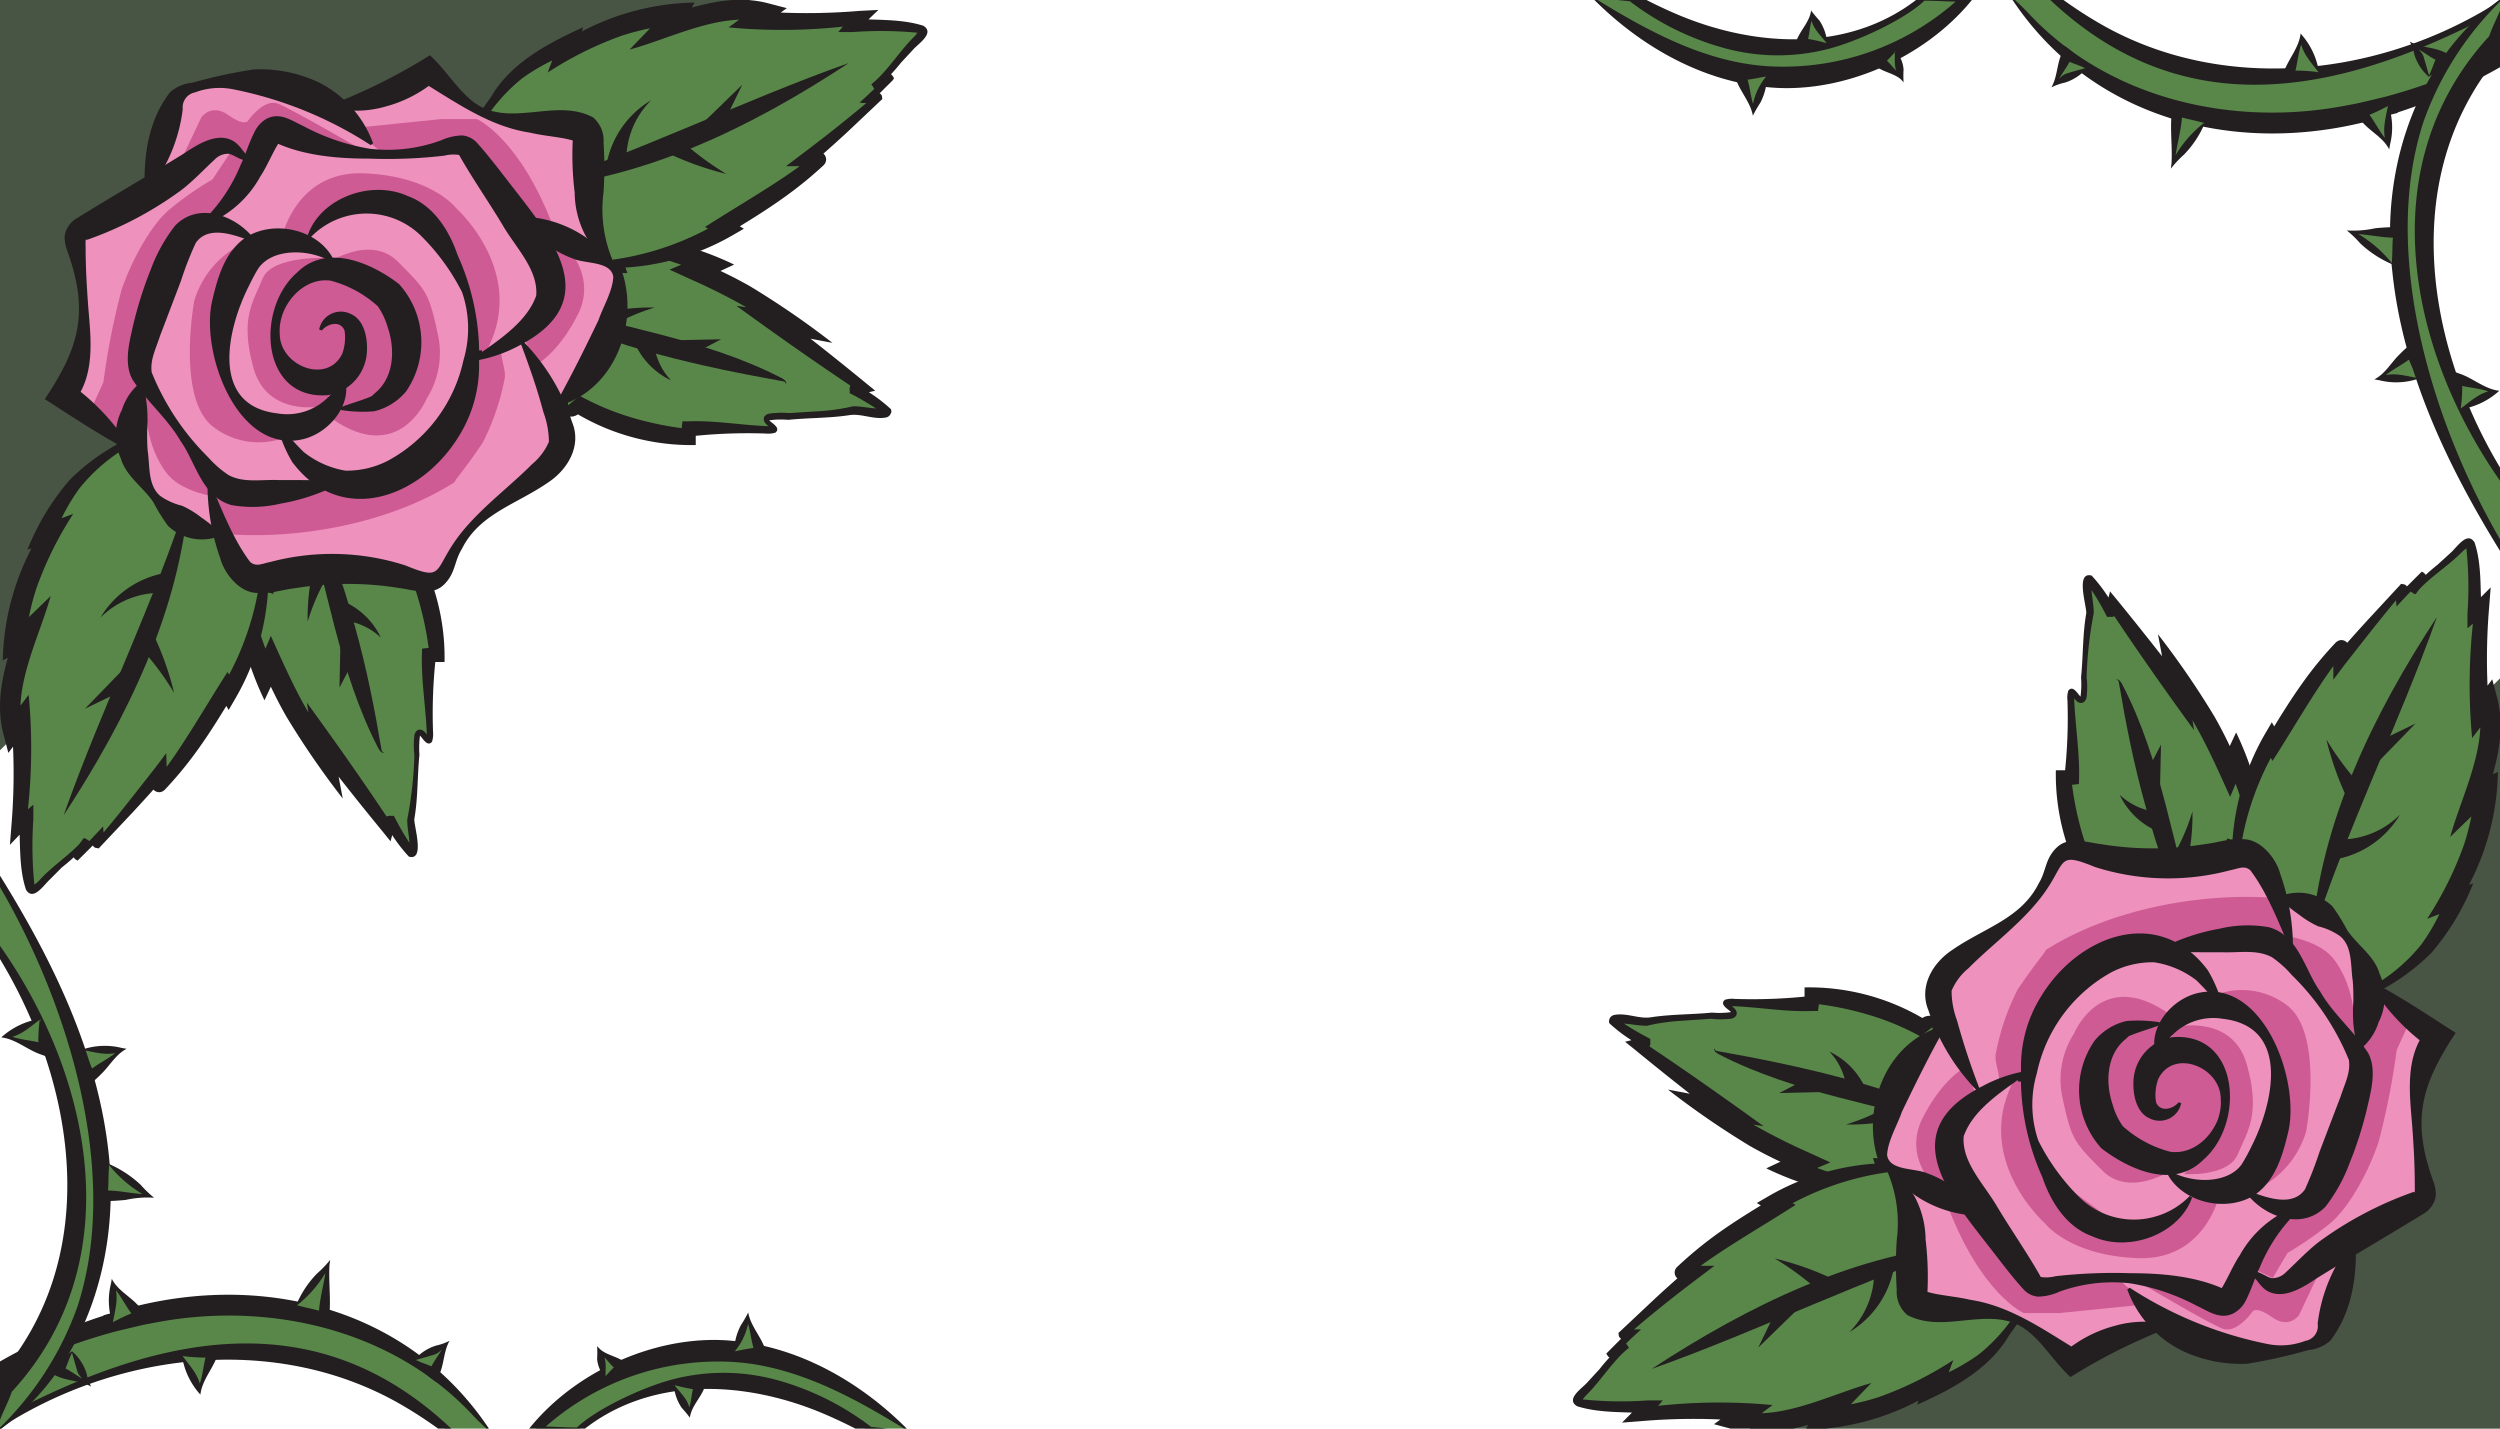 <svg xmlns="http://www.w3.org/2000/svg" viewBox="0 0 252 144"><defs><style>.cls-1{fill:#485444;}.cls-2{fill:#598749;}.cls-3{fill:#231f20;}.cls-4{fill:#ee92bd;}.cls-5{fill:#cf5b95;}</style></defs><g id="Layer_1" data-name="Layer 1"><polygon class="cls-1" points="75.62 0 75.62 0.01 0 75.63 0 0 75.62 0"/><polygon class="cls-1" points="176.38 144.01 176.38 144 252 68.38 252 144.01 176.38 144.01"/><path class="cls-2" d="M49.44,144.32l-4,.19a32,32,0,0,0-24-8.19h0c-1,.08-2,.2-3,.35h-.05a48.72,48.72,0,0,0-9.61,2.56l-.18.07a54.8,54.8,0,0,0-6.47,2.93c-.87.47-1.5.84-1.83,1A9.72,9.72,0,0,0-.5,144l-1.45-4.84s3-1.74,4.75-2.6a52.69,52.69,0,0,1,5.12-2.14c1.07-.39,2.22-.77,3.45-1.11h0c.84-.23,1.72-.46,2.62-.66l.16,0a38.12,38.12,0,0,1,18.49.19,31.39,31.39,0,0,1,9.18,4.27l.08.05,1.62,1.19A39.82,39.82,0,0,1,49.44,144.32Z"/><path class="cls-3" d="M49.53,144.36c-1.24.15-2.71.4-4.18.54a42.8,42.8,0,0,0-5.49-3.64c-11.83-6.51-26.62-5.06-38.09,1.6l-1.08.65a11.66,11.66,0,0,0-1.38,1.27l-.23-.66-1.62-4.78-.16-.45a54.88,54.88,0,0,1,13.82-6.48s-.71.94-.69.89v-.72l.7-.19c14.25-4.53,30-1,38.41,12Zm-.18-.08a25.06,25.06,0,0,1-1.82-1.76c-8.1-8.6-20.64-11.43-32.1-9.16-1.25.21-2.54.57-3.81.85l.69-.91s0,.73,0,.74a55.29,55.29,0,0,0-13.94,5.65l.28-.71,1.27,4.9-.71-.19a8.81,8.81,0,0,1,2.22-1.46c15.14-7.81,30.77-11,44.29,2l-.27-.09c1.21,0,2.47.13,3.91.14Z"/><polygon class="cls-2" points="29.89 131.56 33.05 127.52 32.64 132.79 29.89 131.56"/><path class="cls-3" d="M29.85,131.57a10.08,10.08,0,0,1,2.1-3.19A11.57,11.57,0,0,0,33.28,127l-.07.54c-.11,2,.26,4.05-.16,6a15.56,15.56,0,0,1-3.2-2Zm.09,0c1.22.33,2.11.46,2.91.78l-.72.43c0-1.78.62-3.5.76-5.24l.28.11a11.86,11.86,0,0,1-3.23,3.92Z"/><polygon class="cls-2" points="41.82 137.06 44.97 135.49 43.74 138.47 41.82 137.06"/><path class="cls-3" d="M41.77,137.06a4.8,4.8,0,0,1,2.2-1.43,5.55,5.55,0,0,0,1.35-.48c-.62,1.07-.54,2.41-1.09,3.52l-.27.64a7.93,7.93,0,0,1-2.19-2.25Zm.1,0c.82.42,1.51.52,2.18,1l-.81.23c.35-1,1.17-1.86,1.59-2.83l.21.2c-.48.26-.74.73-1.28.89s-1.08.32-1.89.55Z"/><polygon class="cls-2" points="11.37 133.31 11.37 129.41 14.15 132.61 11.37 133.31"/><path class="cls-3" d="M11.34,133.35a7,7,0,0,1-.16-3.94l.09-.51c.56,1.12,1.72,1.7,2.56,2.59a17.52,17.52,0,0,1,1.29,1.43,11.53,11.53,0,0,1-3.78.43Zm.06-.08A20.15,20.15,0,0,1,14,132.09l-.27.87c-1-1-1.49-2.46-2.52-3.43l.33-.12c.42,1.42.14,2.31-.16,3.86Z"/><polygon class="cls-2" points="18.38 136.69 20.09 140.1 21.46 136.32 18.38 136.69"/><path class="cls-3" d="M18.42,136.71c.91,1.2,1.62,1.93,1.85,3.31l-.36,0c.61-1.2.53-2.65,1.05-3.9l.56.71a17.84,17.84,0,0,1-3.1-.14Zm-.08-.05a11.22,11.22,0,0,1,3.91-.95l-.29.8c-.45,1.42-1.59,2.57-1.76,4.07a7.49,7.49,0,0,1-1.86-3.92Z"/><path class="cls-2" d="M91.48,144.2l-3.83.07c-7.73-5.06-14.55-5.69-19.67-4.65h0a23,23,0,0,0-9.8,4.6l-4.4.05a25.9,25.9,0,0,1,7.29-5.46,24.2,24.2,0,0,1,13-2.57h0C79.17,136.68,85.06,139,91.48,144.2Z"/><path class="cls-3" d="M91.57,144.23c-1.27.12-2.67.39-4,.49a50.38,50.38,0,0,0-4.74-2.3c-8-3.33-17.58-3.72-24.44,2.05l-.09.07h-.13c-1.83,0-3.7.18-5.53.29l.76-.9c4.87-6,13.31-9.56,20.67-8.75,6.75.69,12.86,4.28,17.51,9Zm-.18-.07c-5.32-3.29-11.1-6.45-17.42-6.87a26.28,26.28,0,0,0-19.83,7.31l-.38-.83c1.46,0,2.93.11,4.4.12,1.83-1.77,6.41-4,9.68-4.86a20.32,20.32,0,0,1,10.63.12,27.76,27.76,0,0,1,9.43,4.75l-.26-.08c1.24.09,2.43.3,3.75.34Z"/><polygon class="cls-2" points="61.05 138.82 60.39 136.16 62.74 137.8 61.05 138.82"/><path class="cls-3" d="M61,138.86a3.25,3.25,0,0,1-.81-1.87,11.15,11.15,0,0,0,0-1.3l.31.32c.72.63,1.81.73,2.56,1.36l.69.47a5.85,5.85,0,0,1-2.71,1Zm0-.09a14.52,14.52,0,0,1,1.4-1.42l0,.89c-.84-.48-1.31-1.48-2.14-1.94l.27-.19c.65.87.51,1.47.51,2.66Z"/><polygon class="cls-2" points="74.03 136.24 75.35 132.79 76.67 136.32 74.03 136.24"/><path class="cls-3" d="M74,136.27a5.89,5.89,0,0,1,.67-2.67,13.19,13.19,0,0,0,.75-1.3c.25,1.4,1.35,2.48,1.76,3.84l.29.75a9.65,9.65,0,0,1-3.47-.62Zm.08-.05a20.16,20.16,0,0,1,2.62-.43l-.52.72c-.52-1.16-.47-2.52-1-3.66h.32a6.36,6.36,0,0,1-1.44,3.37Z"/><polygon class="cls-2" points="67.96 139.63 69.45 142.48 70.54 139.63 67.96 139.63"/><path class="cls-3" d="M68,139.65c.85,1.06,1.44,1.52,1.6,2.75l-.32,0c.46-.91.36-2,.76-3l.5.72a14,14,0,0,1-2.54-.51Zm-.08-.05a7.74,7.74,0,0,1,3.44-.48l-.33.7c-.38,1.08-1.34,1.92-1.49,3.08a13,13,0,0,0-.83-1,4.74,4.74,0,0,1-.79-2.26Z"/><polygon class="cls-2" points="7.28 136.27 8.86 139.42 5.88 138.19 7.28 136.27"/><path class="cls-3" d="M7.28,136.22a4.9,4.9,0,0,1,1.44,2.2,5.53,5.53,0,0,0,.47,1.35c-1.06-.62-2.4-.54-3.52-1.09L5,138.41a8.2,8.2,0,0,1,2.25-2.19Zm0,.1c-.43.82-.53,1.51-1,2.18l-.23-.81c1,.36,1.86,1.17,2.84,1.59l-.2.21c-.27-.48-.74-.74-.9-1.28s-.31-1.08-.54-1.89Z"/><polygon class="cls-2" points="8.36 105.82 12.26 105.82 9.06 108.6 8.36 105.82"/><path class="cls-3" d="M8.32,105.79a7,7,0,0,1,3.94-.16l.51.09c-1.12.56-1.7,1.72-2.59,2.56-.4.43-1,.91-1.43,1.3a11.61,11.61,0,0,1-.43-3.79Zm.08.06a21.62,21.62,0,0,1,1.18,2.62l-.87-.27c1-1,2.46-1.49,3.43-2.52l.12.33c-1.42.42-2.32.14-3.86-.16Z"/><path class="cls-2" d="M-.38,144.3c24-20,0-56.08,0-56.08l-.13,7s18.1,25,.79,44.58Z"/><path class="cls-3" d="M-.33,144.21A32,32,0,0,0,7.8,131.72C12.3,118,6.63,100.32-.62,88.38l.56-.16-.11,7L-.24,95c9.57,13.37,13.5,32.36,1.29,45.44l.25-.53c-.37,1.41-1.3,2.79-1.63,4.3Zm-.1.18a19.71,19.71,0,0,1-.26-5l.22-.26c11.21-12.46,8.11-30.71-.37-43.8v-.1l.17-7,0-1,.54.83C5.32,96.8,10,106.34,11,116.73S8.43,138.39-.43,144.39Z"/><polygon class="cls-2" points="4.07 102.74 0.65 104.46 4.43 105.82 4.07 102.74"/><path class="cls-3" d="M4,102.79c-1.2.9-1.92,1.62-3.31,1.84l0-.36c1.2.62,2.65.54,3.9,1l-.71.56A17.73,17.73,0,0,1,4,102.79Zm0-.09a11.28,11.28,0,0,1,1,3.91l-.79-.29c-1.42-.45-2.58-1.58-4.08-1.75a7.47,7.47,0,0,1,3.92-1.87Z"/><polygon class="cls-2" points="11.03 117.39 15.07 120.54 10.31 120.54 11.03 117.39"/><path class="cls-3" d="M11,117.34a11,11,0,0,1,3.19,2.1,10.82,10.82,0,0,0,1.34,1.29,10.17,10.17,0,0,0-2.85.22,22.36,22.36,0,0,1-3.06.11A15.84,15.84,0,0,1,11,117.34Zm0,.1c-.12,1.37,0,2.32-.22,3.22l-.52-.65c1.6-.09,3.18.38,4.76.37l-.1.29a12.32,12.32,0,0,1-3.92-3.23Z"/><path class="cls-2" d="M199.63,111.77a.21.21,0,0,0-.27.27.22.22,0,0,0,.38-.07,12.3,12.3,0,0,0-4.35-8.4,1.36,1.36,0,0,0-.82-.4c-.31,0-.63.29-.54.59a25.14,25.14,0,0,0-11.35-3.41l-.05.82a73.29,73.29,0,0,1-8.25-.11c-1.8,0,3.11,1.62-1.84,1.35a53.14,53.14,0,0,0-6.45.62c-.41.09-3.35-.6-3.44-.11-.05.27,3.11,2.08,3.23,2.14,0,.59-.5.17-.75.25l9,6.62-1.85-.31a51.58,51.58,0,0,0,9.73,5.45l-1.36.6a30.18,30.18,0,0,0,9.19,2.38,1.91,1.91,0,0,1-.16.88,14.82,14.82,0,0,0,7.81-2.86l-.41-.38"/><path class="cls-3" d="M199.59,111.86c-.06,0-.14.13-.1.11h0s0,0,0,0a12.56,12.56,0,0,0-4.87-8c-.11-.07-.18,0,0,0s.21-.21.16-.43l-1.18.94a26.32,26.32,0,0,0-5.32-2.21,31.87,31.87,0,0,0-5.66-1.13l.8-.71c0,.37-.12,1.11-.17,1.48h-.59c-2.85.11-5.71-.46-8.53-.5h0c.05,0,.15-.21.1-.27s0,0,0,0c.32.33,1,.6.79,1.21a.77.77,0,0,1-.55.34,8.9,8.9,0,0,1-2,0l-3.48.24a20.42,20.42,0,0,0-3,.47c-1.08,0-2.11-.33-3.15-.2,0,0,.07,0,.16-.2,0,0,0-.32,0-.28s0,0,0,0a30.54,30.54,0,0,0,3.35,2V105a.83.83,0,0,1-.54.9,1.32,1.32,0,0,1-.64,0c-.05,0-.1,0,.07,0l.16-1c4.12,2.73,8.36,5.72,12.37,8.62l-3.91-.59-1.86-.28.74-1.77a61.55,61.55,0,0,0,9.57,5.29l2.19,1-2.18.92-1.38.58v-1.86a32.55,32.55,0,0,0,9.52,2.69v.6a2.73,2.73,0,0,1-.26,1.16l-.66-.94a15.2,15.2,0,0,0,7.76-2.3v.23l-.37-.42.13-.14.44.35.13.1a14.91,14.91,0,0,1-9,3.65,5,5,0,0,0,.42-1.65l.66.7a31.38,31.38,0,0,1-11.67-3.07l2.13-1,1.36-.62V118a43.29,43.29,0,0,1-5.13-2.48,85.44,85.44,0,0,1-8.27-5.69l6.07,1.15-.72,1.7q-4.44-3.39-8.74-6.92l-.93-.75,1.09-.27a1.13,1.13,0,0,1,.74.06s0,0-.08,0a.51.51,0,0,0-.24.18c-.07.15,0,.11,0,.09l.3.45a15.27,15.27,0,0,1-3.4-2.38.63.63,0,0,1,0-.38.64.64,0,0,1,.49-.45c1.26-.25,2.5.43,3.72.23,2-.31,4.12-.27,6.14-.47a8.43,8.43,0,0,0,2-.06c0,.2,0,.09-.09,0-.28-.3-1.19-.75-.61-1.23a2.42,2.42,0,0,1,1-.09,53.27,53.27,0,0,0,7.7-.3l-.67.67c0-.37,0-1.16,0-1.53a22.68,22.68,0,0,1,12.51,3.47l-1.18.94a1.2,1.2,0,0,1,.19-1c2.16-2.5,5.86,4.28,6.11,6.06a12,12,0,0,1,.37,3,.37.37,0,0,1-.32.31.33.33,0,0,1-.29-.56.34.34,0,0,1,.36,0l-.09.18Z"/><path class="cls-3" d="M197.87,113.91c-8.21-2.54-16.85-3.65-24.56-7.61-.22-.11-.64-.36-.48-.66,0,.15.08.24.19.29,4.21.75,8.43,1.6,12.57,2.7s8.72,2.51,12.28,5.28Z"/><polygon class="cls-3" points="183.69 110.08 179.35 110.18 183.28 108.13 183.69 110.08 183.69 110.08"/><path class="cls-3" d="M186.16,110.35A6.38,6.38,0,0,0,184.4,106a7.44,7.44,0,0,1,3.71,3.89l-2,.45Z"/><path class="cls-3" d="M192.81,111a1.15,1.15,0,0,1-.72,1.63c-.25.07-.94.22-1.2.28a22.32,22.32,0,0,1-4.81.44,21.66,21.66,0,0,0,4.95-2.24l.32-.2c.05,0,0,0,0,0a.81.81,0,0,0-.26,1.09l1.74-1Z"/><path class="cls-2" d="M199.48,122c-1.2-3.43-6.1-4.84-10.06-4.72l.21.54a26.58,26.58,0,0,0-10.77,3.53l.37.21a75.74,75.74,0,0,0-8.33,5.54,11.27,11.27,0,0,0-1.41,1.24c-.08.19,1.1-.05,1.31,0q-3.74,3-7.25,6.22c0,.46.69-.29,1-.24l-2.26,2.23c.29.41,1-.52,1.71-.92a16.42,16.42,0,0,0-2.56,2.71l-1.21,1.38c-.24.27-1.27,1.18-1.25,1.49,0,.75,6.12.62,7.06.64l-.7.75a57.36,57.36,0,0,1,10.7-.23l-1.09.81c3,.79,6.57-.33,9.85-1.43a6,6,0,0,0-.89,1.19,24.6,24.6,0,0,0,11.1-3.75l-.26.75a16.23,16.23,0,0,0,7.49-5.63c.45-.63,1.87-2.46,1.86-3.21,0-1-2.33-2.21-2.58-3.12s-.57-1.64-.85-2.45A21.91,21.91,0,0,0,199.48,122Z"/><path class="cls-3" d="M199.39,122c-1.53-3.78-6.32-4.54-9.95-4.32l.4-.6c.11.27.36.81.48,1.08a28.72,28.72,0,0,0-11,3.91v-1.53l.38.2,1.3.71c-3.48,2.25-8,4.8-10.83,7.11a.66.66,0,0,0-.45-.89c.38,0,.66-.09,1.17-.08l1.93,0-1.56,1.18c-2.53,1.91-5,3.86-7.43,6,.06-.22.21-.31,0-.45a.26.26,0,0,0-.16,0c.07,0,.39-.21.48-.26s1-.06,1.27-.05c-1,.89-1.92,1.82-2.86,2.73l0-.39s-.05,0-.05,0a15.58,15.58,0,0,0,1.35-1l.34.51c-1.57,1.22-2.82,3.32-4.28,4.75a3.74,3.74,0,0,0-.49.62s0,0,0,0a.33.33,0,0,0,0-.18,37.63,37.63,0,0,0,6.67.11l1.51,0-1,1.18-.68.78-.6-1.19a57.32,57.32,0,0,1,13.35-.3c-.7.5-2.41,1.85-3.09,2.35l-.33-1.69c4.39.87,9.17-1.7,13.37-2.88l-3,3.11a4.54,4.54,0,0,0-.73,1l-1-1.59a25,25,0,0,0,5.53-1.12,35.8,35.8,0,0,0,7.46-3.71c-.2.55-1,2.68-1.2,3.19l-1.22-1.14a20.68,20.68,0,0,0,5-2.63,17.52,17.52,0,0,0,3.82-4.28,2.85,2.85,0,0,0,.53-1.12c-.08-.6-1.33-1.57-1.77-2a2.62,2.62,0,0,1-.68-1c-.66-1.95-1.1-4.06-1.94-5.95Zm.18-.08a13.13,13.13,0,0,1,1,2.79c.31,1,.83,2,1.16,3.13a2.1,2.1,0,0,0,.6.77c.68.66,1.83,1.24,2.1,2.32-.13,1.62-1.4,2.77-2.18,4.11-2.1,3.2-5.63,5.06-9,6.55.18-.54.72-2.26.89-2.77l1.38,1.09A25.35,25.35,0,0,1,182,144.12a15.43,15.43,0,0,1,2.05-3.14l1.1,1.75c-3.31,1.07-6.83,2.25-10.43,1.35l-1.95-.52c.66-.49,2.08-1.49,2.72-2l.49,1.69a62,62,0,0,0-10.55,0l-1.93.15,1.33-1.34.73-.73.48,1.13c-2.32-.16-4.81,0-7.06-.71-1.22-.71.51-1.82,1-2.38l1.25-1.36a17.75,17.75,0,0,1,2.6-2.69l.34.52a6.47,6.47,0,0,0-.79.59c-.33.28-1,.74-1.33.23l-.14-.22.18-.17c.74-.76,1.5-1.49,2.23-2.26l.19.59c.06,0,0,0-.08.05l-.23.15c-.2.12-.53.32-.8.14s-.22-.36-.26-.58l.15-.14,3.49-3.28c1.17-1.09,2.37-2.15,3.58-3.19l.37,1.21c.07,0-.16,0-.27,0a3.71,3.71,0,0,1-1,.07.77.77,0,0,1-.58-1.09,1.33,1.33,0,0,1,.14-.2,39.65,39.65,0,0,1,4.15-3.42c1.81-1.29,3.71-2.45,5.61-3.59l0,1.53c-.25-.16-1.42-.81-1.69-1l1.31-.76a24.76,24.76,0,0,1,11.18-3.24l-.39.64-.4-1.16c4,0,9.1,1.08,10.77,5.13Z"/><path class="cls-3" d="M198.92,125.34c-10.93,3.48-21.63,8.82-32.44,12.65,9.72-6.37,20.69-11.79,32.44-12.65Z"/><path class="cls-3" d="M184,130.75a28.7,28.7,0,0,0-5.12-3.9,30.18,30.18,0,0,1,6.25,2.25L184,130.75Z"/><polygon class="cls-3" points="181.39 131.79 177.23 135.84 179.71 130.7 181.39 131.79 181.39 131.79"/><path class="cls-3" d="M190.89,127.88a9.57,9.57,0,0,1-4.48,6.4,8.55,8.55,0,0,0,2.49-6.55l2,.15Z"/><path class="cls-2" d="M219.42,95.34a.21.21,0,0,1,.27-.27.21.21,0,0,1-.08.37,12.29,12.29,0,0,1-8.4-4.34,1.48,1.48,0,0,1-.4-.82c0-.31.3-.64.59-.54A25.25,25.25,0,0,1,208,78.39l.82,0a75.73,75.73,0,0,0-.11-8.25c-.05-1.8,1.61,3.11,1.35-1.85a55.25,55.25,0,0,1,.61-6.44c.09-.41-.59-3.36-.11-3.44.28,0,2.09,3.11,2.15,3.23.59,0,.16-.5.25-.75l6.62,9L219.26,68a50.49,50.49,0,0,1,5.45,9.73l.6-1.37a30,30,0,0,1,2.39,9.2,2,2,0,0,0,.87-.16,14.83,14.83,0,0,1-2.85,7.81l-.38-.41"/><path class="cls-3" d="M219.33,95.39a.33.33,0,1,1,.61-.07.38.38,0,0,1-.31.32,12,12,0,0,1-8.22-3.27c-.68-.73-1.61-1.28-1.3-2.55a1.26,1.26,0,0,1,1.54-.85l-.94,1.17a22.71,22.71,0,0,1-3.48-12.5l1.54,0-.68.66a51.74,51.74,0,0,0,.31-7.69,2.41,2.41,0,0,1,.09-1c.47-.58.93.33,1.23.61.06.1.16,0,0,.09s0,0,0-.13a9.23,9.23,0,0,0,.05-1.9c.22-2.13.15-4.36.53-6.49,0-.82-1.09-4.22.54-3.77a15.71,15.71,0,0,1,2.38,3.4l-.46-.3s.07,0-.08,0a.45.45,0,0,0-.2.32l-.05-.19c-.15-.27.2-1.3.26-1.64l.76.92q3.52,4.32,6.91,8.75l-1.7.72c-.23-1.22-.9-4.81-1.14-6.07a85.34,85.34,0,0,1,5.68,8.27,41.85,41.85,0,0,1,2.49,5.13h-1.91l.62-1.36,1-2.14a31.6,31.6,0,0,1,3.06,11.67l-.69-.65a1.49,1.49,0,0,0,.59-.06l1.05-.36a14.93,14.93,0,0,1-3.52,8.88l-.13.14-.1-.13-.35-.44.15-.14.42.38h-.23a15.23,15.23,0,0,0,2.3-7.76l.94.66a3.79,3.79,0,0,1-1.77.27,32.24,32.24,0,0,0-2.69-9.52h1.86c-.33.83-1.15,2.72-1.49,3.56-1.06-2.34-2.17-4.86-3.43-7.09-.89-1.6-1.82-3.17-2.86-4.67l1.77-.74c.18,1.18.69,4.54.88,5.77-2.91-4-5.9-8.25-8.62-12.37l1-.16c0-.17,0-.12,0-.07.1.31.1.86-.29,1.06s-.51.09-.85.13l-.17-.32a25.44,25.44,0,0,0-1.86-3.06l0,0c-.05,0,.25.07.27,0,.31-.13.19-.27.19,0-.07,1,.23,2,.22,3a39.55,39.55,0,0,0-.72,6.46,8.35,8.35,0,0,1,0,2,.78.78,0,0,1-.34.54c-.61.23-.88-.46-1.22-.78,0,0-.09-.07,0,0a.27.27,0,0,0,.29-.12c.06,3,.65,6.08.49,9.12l-1.48.17.71-.8A31.86,31.86,0,0,0,209.88,84a26.6,26.6,0,0,0,2.22,5.32l-.94,1.17c.21.06.38,0,.43-.15s0-.08,0,0a12.62,12.62,0,0,0,8,4.87c.07-.13-.12,0-.09,0l-.18.1Z"/><path class="cls-3" d="M221.56,93.58c-2.77-3.56-4.08-8-5.28-12.28s-2-8.36-2.71-12.57c0-.11-.14-.23-.28-.2.3-.16.54.27.65.49,4,7.71,5.08,16.35,7.62,24.56Z"/><polygon class="cls-3" points="215.77 78.99 217.83 75.06 217.73 79.4 215.77 78.99 215.77 78.99"/><path class="cls-3" d="M217.54,83.82a7.46,7.46,0,0,1-3.88-3.71A6.4,6.4,0,0,0,218,81.87l-.45,1.95Z"/><path class="cls-3" d="M219.68,86.78a.81.81,0,0,0-1.09.26s0,.07,0,0l.21-.32A21.21,21.21,0,0,0,221,81.79a22.62,22.62,0,0,1-.71,6,1.27,1.27,0,0,1-.26.46,1.13,1.13,0,0,1-1.37.26l1-1.74Z"/><path class="cls-2" d="M229.65,95.18c-3.44-1.19-4.85-6.09-4.72-10.05l.54.21A26.41,26.41,0,0,1,229,74.57l.21.37a78.7,78.7,0,0,1,5.54-8.33A12.25,12.25,0,0,1,236,65.2c.2-.08,0,1.1,0,1.31q3-3.74,6.21-7.25c.46,0-.28.69-.24,1L244.16,58c.42.29-.51,1-.91,1.71A16.42,16.42,0,0,1,246,57.17L247.33,56c.27-.23,1.18-1.26,1.49-1.24.76,0,.63,6.12.65,7.06l.75-.7a57.36,57.36,0,0,0-.23,10.7l.81-1.09c.78,3-.33,6.57-1.44,9.85a6.07,6.07,0,0,1,1.2-.9,24.84,24.84,0,0,1-3.75,11.11l.75-.26A16.25,16.25,0,0,1,241.92,98c-.63.45-2.46,1.86-3.2,1.86-1,0-2.21-2.33-3.12-2.58s-1.64-.57-2.45-.85A21,21,0,0,1,229.65,95.18Z"/><path class="cls-3" d="M229.61,95.28c-4.06-1.67-5.08-6.8-5.14-10.77.31.09.87.3,1.17.39l-.64.4a24.87,24.87,0,0,1,3.23-11.18L229,72.8c.16.3.85,1.44,1,1.7l-1.53,0c1.14-1.9,2.3-3.8,3.59-5.61a37.4,37.4,0,0,1,3.42-4.16l.1-.07.1-.06a.75.75,0,0,1,1.08.58,4.2,4.2,0,0,1-.06,1c0,.11,0,.34,0,.26l-1.22-.36c1.05-1.22,2.11-2.41,3.19-3.59L241.9,59l.13-.15.34.06a.5.5,0,0,1,.28.66,5,5,0,0,1-.32.57c0,.06-.05.14-.05.08l-.59-.19c.82-.79,1.61-1.61,2.43-2.41.77.37.39,1,0,1.46a9.18,9.18,0,0,0-.6.79l-.51-.33a18.33,18.33,0,0,1,2.69-2.61l1.36-1.24c.57-.5,1.66-2.21,2.38-1,.75,2.25.54,4.74.71,7.06L249,61.28l.72-.73,1.34-1.34-.15,1.94a62,62,0,0,0,0,10.55l-1.69-.49c.47-.64,1.49-2.07,2-2.73l.53,2c.89,3.59-.28,7.12-1.36,10.43l-1.75-1.11a16.19,16.19,0,0,1,3.15-2,25.44,25.44,0,0,1-4.17,13.52l-1.1-1.38,2.78-.89a24.72,24.72,0,0,1-4.22,7,21.47,21.47,0,0,1-5.55,4,1.82,1.82,0,0,1-.9.19,2.66,2.66,0,0,1-1.36-1,14.1,14.1,0,0,0-1.46-1.6c-2-.94-4.19-1.36-6.18-2.31Zm.08-.19c1.88.85,4,1.28,5.95,2a2.48,2.48,0,0,1,1,.68c.47.42,1.45,1.7,2.05,1.76a3,3,0,0,0,1.12-.52,17.68,17.68,0,0,0,4.27-3.82,20.55,20.55,0,0,0,2.64-5l1.14,1.22-3.2,1.2a35.56,35.56,0,0,0,3.71-7.46,24.46,24.46,0,0,0,1.12-5.53l1.59,1a5,5,0,0,0-1,.74l-3.1,3c1.17-4.21,3.74-9,2.87-13.37l1.7.33-.83,1.08-1.53,2a57.86,57.86,0,0,1,.3-13.35l1.19.6-.77.68-1.19,1,0-1.5a37.58,37.58,0,0,0-.12-6.67.37.37,0,0,0,.19,0,3.37,3.37,0,0,0-.62.48c-1.42,1.46-3.52,2.71-4.74,4.27l-.52-.33c.3-.52.77-.85,1-1.35,0,0,0,.06,0,.05l.39,0c-.91.93-1.85,1.89-2.73,2.86l-.06-.77a.86.86,0,0,1,.11-.5l.16-.29a1.19,1.19,0,0,0,.1-.2s0,0,0,0a.26.26,0,0,0,.18.26l.31-.12c-2.09,2.4-4,4.91-6,7.44l-1.17,1.56,0-1.93c0-.51.09-.8.09-1.18a.66.66,0,0,0,.89.46c-2.32,2.83-4.86,7.34-7.11,10.83l-.71-1.31-.21-.37h1.54a28.57,28.57,0,0,0-3.91,11l-1.08-.47.6-.4c-.23,3.62.53,8.42,4.32,9.94Z"/><path class="cls-3" d="M233,94.63c.86-11.75,6.28-22.72,12.64-32.44C241.81,73,236.47,83.69,233,94.63Z"/><path class="cls-3" d="M236.75,80.79a30.18,30.18,0,0,1-2.25-6.25,29.07,29.07,0,0,0,3.9,5.12l-1.65,1.13Z"/><polygon class="cls-3" points="238.35 75.42 243.48 72.93 239.44 77.09 238.35 75.42 238.35 75.42"/><path class="cls-3" d="M235.37,84.6a8.46,8.46,0,0,0,6.55-2.49,9.51,9.51,0,0,1-6.39,4.49l-.16-2Z"/><path class="cls-4" d="M192.34,121.21c-.35-1.56-1.68-2.7-2.29-4.17-1.07-2.56.22-5.48,1.83-7.74s3.62-4.39,4.2-7.1c.19-.91.22-1.85.48-2.74,1.19-4.06,6.52-5.33,8.75-8.92.91-1.46,1.37-3.37,2.88-4.18s3.11-.24,4.68.09a18.42,18.42,0,0,0,8.88-.32,6.55,6.55,0,0,1,3-.47c2.09.39,3,2.85,4.57,4.25,2,1.8,5.35,1.91,7,4.09,1.05,1.42,1.11,3.38,2.11,4.84.89,1.31,2.39,2,3.7,2.92s2.58,2.2,2.52,3.79a7.69,7.69,0,0,1-.58,2.12c-1.23,3.69-.2,7.7-.2,11.58a4.9,4.9,0,0,1-.31,2c-1,2.32-4.54,2.23-6.2,4.16a7.45,7.45,0,0,0-1.29,3.62c-.47,2.63-1.4,5.57-3.84,6.65a7.59,7.59,0,0,1-3.67.4,25,25,0,0,1-5.69-1.13c-2.1-.68-4.26-1.66-6.42-1.24a15.63,15.63,0,0,0-4,1.79,5.27,5.27,0,0,1-4.23.6,8.71,8.71,0,0,1-2.37-1.79,10.69,10.69,0,0,0-7.3-2.55c-1.36.06-2.79.37-4.05-.17a4.35,4.35,0,0,1-2.35-3.64,12.93,12.93,0,0,1,.6-4.48"/><path class="cls-5" d="M201.63,109.05l3.52-1.7c1.38-3.78,3.4-7.86,7-9.67a16.49,16.49,0,0,1,8.53-1.53,2.72,2.72,0,0,1,2.39-1.26c2.41,0,4.82-.11,7.23-.12.11,0,.2,0,.31,0l-1.76-4.29c-7.21-.45-16.14,1.16-22.62,5.27a2.75,2.75,0,0,1-.17.29c-.94,1.22-1.86,2.46-2.7,3.74a23.76,23.76,0,0,0-2.19,6.47c-.18.82.72,2.86.2,3.21Z"/><path class="cls-5" d="M235,96.39s2.46,2.52,2.33,7.47-3.9-3.86-3.9-3.86l-3.29-5.71S233.38,94.67,235,96.39Z"/><path class="cls-5" d="M243,102.74l-1.41,3.1a75.73,75.73,0,0,1-1.84,9.32c-.91,2.71-2.85,6.46-4.86,8.14a33.82,33.82,0,0,1-4.31,3l-1.49,2.52-2.13-1,3.77-5.06,3.35-2.11,2.08-5.79,1.41-9,1.81-5.21Z"/><path class="cls-5" d="M234.28,127.18l-2.54,5.39s-1,1.43-2.71.21-2-.54-2-.54-1.57,2.24-3,1.69-8.23-4.58-8.23-4.58l5.47,1.2,3.57.73,1.58-3.24,3.09,1.62Z"/><path class="cls-5" d="M214.55,129.84l.83,1.73-7.83.79H204s-4.39-1.89-7.84-11.23,2.63-.49,2.63-.49l3.42,4.9,3.3,4.46,3.94-1.2h3.94"/><path class="cls-5" d="M198.24,122.42l-3-2.58s-3.47-3.09-1.46-7.1,4.28-5.13,4.28-5.13l1.16,2.83-3.14,4Z"/><path class="cls-5" d="M219.55,122l-5.82,1.6h0l-5.87-4.3,0-.08a4.19,4.19,0,0,1-1.61-1.68,20.12,20.12,0,0,1-1.88-6,5.84,5.84,0,0,1,.4-3.63c-.19-1.31-.76-1.75-2.31,2.17-2.92,7.39,3.66,13.22,3.66,13.22s2.46,3.26,9.34,3.52c6.44.25,8.08-5.62,8.26-6.37,0,0,0-.06-.07,0l-2.4,0C220.91,120.52,219.82,122,219.55,122Z"/><path class="cls-5" d="M219.28,117.72s-4.47,3.15-7.34.29-3.14-3.17-4-7.17a8.6,8.6,0,0,1,1.12-6.66s2.75-6.75,9.55-2-2.73,1.18-2.73,1.18l-4.13,2.8-1,4,2.49,5.11Z"/><path class="cls-5" d="M220.14,118.35s4.45.32,5.43-2,2.31-4,.93-9-6.82-3.89-6.82-3.89l-1.82,2.39,4.88,1.16,1.93,3.44-1.78,5.1Z"/><polygon class="cls-5" points="224.33 110.86 222.47 115.47 218.95 117.59 212.76 114.4 211.09 108.92 213.21 103.86 217.15 103.14 218.33 105.21 222.74 107 224.33 110.86"/><path class="cls-5" d="M222.89,100.46a7.5,7.5,0,0,1,7.57.82c3.85,2.78,2,12.77,2,12.77a9.4,9.4,0,0,1-4.91,5.79c-3.94,2.11,1.88-5.13,1.88-5.13l.36-5.5L228,103.86Z"/><path class="cls-3" d="M219.88,111.12a2.22,2.22,0,0,1-3.18,1.62c-1.36-.57-1.7-2.39-1.65-3.69a4.67,4.67,0,0,1,3.9-4.5c6.84-.57,7.36,8.73,3.14,12.36-3,3-7.46,1-10.27-1.16a8.75,8.75,0,0,1-.7-10.83,5.91,5.91,0,0,1,3.22-2,14.28,14.28,0,0,1,3.35.12l0,.3c-1,.38-2.1.68-3,1.06-.26.12-.17.13-.42.34-1.93,1.55-2.08,4.38-1.3,6.65a7.11,7.11,0,0,0,1,2.12,11.5,11.5,0,0,0,4.76,2.58c2.82.43,5.36-2.53,5.12-5.32,0-3.21-4.77-5.14-6.3-2a4.66,4.66,0,0,0-.22,2.33c.38,1,1.64.77,2.29,0l.27.13Z"/><path class="cls-3" d="M221,120.61c-1.27,3.79-6.4,5.71-10.12,4-2.61-.94-4.19-3.51-5-5.93a24.33,24.33,0,0,1-2.16-10.81,13.3,13.3,0,0,1,2-7.4c3.72-6.17,11.84-9.31,16.82-2.68a13.73,13.73,0,0,1,1.47,3.47l-.27.15a29.27,29.27,0,0,0-2.34-2.59A9.24,9.24,0,0,0,217.14,97a9,9,0,0,0-4.3,1,15.17,15.17,0,0,0-7.52,10.16,11.2,11.2,0,0,0,.15,6.83,21.79,21.79,0,0,0,4,5.56,7.84,7.84,0,0,0,11.26,0l.26.16Z"/><path class="cls-3" d="M217.82,95.61a20.69,20.69,0,0,1,5.92-2,12.26,12.26,0,0,1,5-.14c3,.88,3.56,4.27,5.13,6.47,1.32,2.29,3.36,3.93,4.82,6.17.89,1.59.34,3.75,0,5.22a37.86,37.86,0,0,1-1.85,5.91,16.52,16.52,0,0,1-2.42,4.38c-2.39,2.49-6.22,1-8-1.36l.17-.24c1.83.69,4.47,1.7,5.75-.13a37.43,37.43,0,0,0,1.48-3.82l2.12-5.56c.45-1.38,1-2.37.83-3.66A25.34,25.34,0,0,0,231,98.27,10.54,10.54,0,0,0,229,96.48c-1.53-.8-3.28-.43-5-.49-2,0-4,0-6.08-.09l-.07-.29Z"/><path class="cls-3" d="M231.81,121.9a16.71,16.71,0,0,0-4,5.8c-.6,1.26-.78,2.12-1.48,3.49a3,3,0,0,1-1.13,1.16c-1.38.75-2.59-.19-3.7-.69a21.66,21.66,0,0,0-6.78-2.3,15.64,15.64,0,0,0-7.15.85,5.39,5.39,0,0,1-2.14.49A2.2,2.2,0,0,1,204,130c-1.12-1.23-2-2.4-3-3.69-4.35-5.63-10.31-12.21-1.1-16.86A14.28,14.28,0,0,1,204,108l-.11.38-.17.64-.3,0-.09-.66.39.28c-2.21,1.55-4.89,3.35-5.78,5.9-.21,2.59,2,4.77,3.32,7s3.21,4.94,4.45,7.18a3.63,3.63,0,0,0,1.49-.08,52.12,52.12,0,0,1,7.58-.3c3,0,6.43.27,9.31,1.56.13,0-.12,0-.18,0,.49-.72,1.21-2.42,1.85-3.35a10.84,10.84,0,0,1,5.89-5l.13.27Z"/><path class="cls-3" d="M199.39,110.05a21,21,0,0,1-5-8.2c-1-2.39.42-4.81,2.42-6.11,3.2-2.22,6.93-3.14,8.7-6.71.77-1.24.61-2.46,1.82-3.61s3-.52,4.38-.34a32.38,32.38,0,0,0,10.58,0c1.44-.16,2.45-.63,4.09-.47s3.08,2,3.46,3.45a22.26,22.26,0,0,1,1.29,7.59l-.29,0c-1.18-2.73-2.29-5.65-4-7.92-.62-.54-1.18-.17-2.07,0a24.24,24.24,0,0,1-13.61-.34c-3.6-1.47-2.93-.66-4.76,2.13-2.06,3.14-5.48,5.55-8,8.1a5.87,5.87,0,0,0-1.68,2.25,8.62,8.62,0,0,0,.55,3,70.75,70.75,0,0,0,2.32,7l-.25.17Z"/><path class="cls-3" d="M229.81,90.36a4.93,4.93,0,0,1,5.3,1,18.66,18.66,0,0,1,1.48,2.39c1,1.49,2.75,2.59,3.27,4.4a5.62,5.62,0,0,1-.1,4.9,5.68,5.68,0,0,1-2,2.84l-.25-.15-.29-2.51a16.6,16.6,0,0,1,0-2.34c0-.58,0-1.43-.07-2.07-.22-1.42,0-3.38-1.25-4.44a6.37,6.37,0,0,0-2.21-1,9.53,9.53,0,0,1-1.9-1.15,18.76,18.76,0,0,1-2-1.61l0-.29Z"/><path class="cls-3" d="M239.16,99c2.91,1.51,5.62,3.35,8.37,5.11-3.47,5.27-4.48,8.77-2.27,14.92a3.94,3.94,0,0,1,.27,1.45,2.5,2.5,0,0,1-1.12,1.79c-3.66,2.26-7.22,4.31-10.8,6.53-1.33.87-3.47,2.36-5.19,1.25-.87-.62-1-1.41-1.66-1.48l-.09-.29a1.07,1.07,0,0,1,.73-.1c.54.1,1.19.61,1.61.66a1.88,1.88,0,0,0,1.4-.59c1-.92,2.22-2.22,3.39-3.11a36.81,36.81,0,0,1,9.51-5c.13.26.11-.41.1-.79,0-2-.12-3.94-.26-5.89-.26-3.21-.76-6.9,1.47-9.69l.33,1.87a21.6,21.6,0,0,1-6-6.39l.2-.22Z"/><path class="cls-3" d="M237.44,125.14c.17,3.51-.36,7.14-2.55,10a3.87,3.87,0,0,1-2.23.95,51.17,51.17,0,0,1-6.18,1.38,13.9,13.9,0,0,1-6.35-1.24,11.1,11.1,0,0,1-5.7-6.25l.24-.18a39.65,39.65,0,0,0,13.87,5.67,6.85,6.85,0,0,0,3.83-.31,1.51,1.51,0,0,0,1.25-1.74,16.27,16.27,0,0,1,3.53-8.32l.29.09Z"/><path class="cls-3" d="M199.44,122.55a12,12,0,0,1-6.39-2.06c-.91-.69-1.63-1.57-2.63-2.24a3,3,0,0,1-1.19-1.6c-1.51-5.14.93-11.46,6.27-13.11.15,0,.49,0,.48.44a.31.31,0,0,1-.19.21c-.14.09-.37,0-.33-.19h.3s0-.09-.08-.12a.19.19,0,0,0-.1,0s0,0-.08,0c0,.39.23.17.18.38l-.51.93c-1.22,2.27-2.34,4.56-3.45,6.86-.46,1.35-1.43,2.93-1.5,4.38.22,1.58,2.75,1.3,4,1.82a10.58,10.58,0,0,1,2.91,1.59,10.91,10.91,0,0,1,2.48,2.42l-.14.27Z"/><path class="cls-3" d="M218.7,133.81a58.19,58.19,0,0,0-10,5c-2.11-1.92-3.6-5.06-6.38-5.66-3.25-.8-6.91,1.07-10.07-.6a3.06,3.06,0,0,1-1.06-2.54,39.41,39.41,0,0,1,0-5,13.33,13.33,0,0,0-1.11-7.3l.22-.21a9.36,9.36,0,0,1,3.8,7.45,31.74,31.74,0,0,1,.18,5.44.67.67,0,0,0-.21-.25c1.07.42,3,.51,4.52.88,4.15.62,7.61,3.16,11.11,5.26l-1.52-.07a13,13,0,0,1,4.93-2.55,10.74,10.74,0,0,1,5.54-.13l0,.3Z"/><path class="cls-3" d="M217.36,106.47c-1-2.85,1.62-5.92,4.42-6.42,6.5-1.21,10.15,9.07,8.84,14.19-.55,2.28-1.27,4.78-3.36,6.22-2.9,1.83-7.39.74-8.86-2.28l.22-.2c2.27,1.35,5.91,1.38,7.34-.61a19.64,19.64,0,0,0,1-1.83c2.21-4.37,3.93-12.05-2.88-12.84a5.81,5.81,0,0,0-6.45,3.76Z"/><path class="cls-2" d="M52.41,32.61a.21.21,0,0,0,.27-.27.21.21,0,0,0-.37.07,12.29,12.29,0,0,0,4.34,8.4,1.36,1.36,0,0,0,.82.4c.31,0,.64-.29.54-.59A25.26,25.26,0,0,0,69.36,44l0-.82a73.29,73.29,0,0,1,8.25.11c1.8,0-3.11-1.62,1.85-1.35A53.53,53.53,0,0,0,86,41.35c.4-.09,3.35.6,3.43.11,0-.28-3.11-2.08-3.23-2.14,0-.59.5-.17.75-.25l-9-6.62,1.84.31a51.58,51.58,0,0,0-9.73-5.45l1.37-.6a30.24,30.24,0,0,0-9.2-2.38,2.05,2.05,0,0,1,.16-.88,14.83,14.83,0,0,0-7.81,2.85l.41.39"/><path class="cls-3" d="M52.46,32.52s.14-.13.09-.11h0s0,0,0,0a12.61,12.61,0,0,0,4.87,8c.11.08.18,0,0,0s-.2.21-.15.43l1.17-.94a26.56,26.56,0,0,0,5.32,2.21,31.87,31.87,0,0,0,5.66,1.13l-.8.71c.05-.38.12-1.11.17-1.48h.59c2.85-.11,5.71.46,8.53.5h0c-.05,0-.15.21-.1.27s0,0,0,0c-.32-.33-1-.6-.78-1.22a.75.75,0,0,1,.54-.33,9,9,0,0,1,2-.05L83,41.42a20,20,0,0,0,3-.47c1.09,0,2.11.33,3.15.2,0,0-.07,0-.16.2,0,0,0,.32,0,.28s0,0,0,0a30.4,30.4,0,0,0-3.34-2v-.29a.8.8,0,0,1,.54-.89,1.41,1.41,0,0,1,.63,0s.1,0-.07,0l-.16,1c-4.12-2.73-8.36-5.72-12.37-8.63l3.92.6,1.85.28-.74,1.77a61.1,61.1,0,0,0-9.57-5.29l-2.19-1,2.18-.92L71,25.78v1.86A32.27,32.27,0,0,0,61.51,25v-.6a2.73,2.73,0,0,1,.26-1.16l.66.93a15.43,15.43,0,0,0-7.76,2.3V26.2l.38.42-.14.14-.44-.35-.13-.1a14.87,14.87,0,0,1,9-3.65A4.9,4.9,0,0,0,63,24.3l-.65-.69A31.6,31.6,0,0,1,74,26.67l-2.14,1-1.36.62v-1.9a41.79,41.79,0,0,1,5.13,2.48,86.83,86.83,0,0,1,8.28,5.69l-6.08-1.15.72-1.7q4.44,3.38,8.75,6.92l.92.75-1.09.27a1.14,1.14,0,0,1-.74-.06h.09a.49.49,0,0,0,.23-.18c.07-.15,0-.11,0-.09l-.3-.45a15,15,0,0,1,3.4,2.38s.09.32,0,.37a.65.65,0,0,1-.48.46c-1.27.25-2.51-.43-3.73-.23-2,.31-4.12.26-6.14.47a8.45,8.45,0,0,0-2,.06c0-.2,0-.1.09,0,.28.3,1.19.75.61,1.23a2.54,2.54,0,0,1-1,.09,53.21,53.21,0,0,0-7.7.3l.67-.67c0,.37,0,1.16,0,1.53a22.64,22.64,0,0,1-12.5-3.47l1.17-.94a1.17,1.17,0,0,1-.19,1c-2.16,2.5-5.85-4.28-6.1-6.06a12,12,0,0,1-.38-3,.37.37,0,0,1,.33-.31.32.32,0,0,1,.28.56.33.33,0,0,1-.36.05l.1-.18Z"/><path class="cls-3" d="M54.17,30.47C62.38,33,71,34.11,78.73,38.08c.22.11.65.36.49.66,0-.15-.09-.24-.2-.29-4.21-.75-8.43-1.6-12.57-2.71s-8.72-2.5-12.28-5.27Z"/><polygon class="cls-3" points="68.35 34.29 72.69 34.2 68.76 36.25 68.35 34.29 68.35 34.29"/><path class="cls-3" d="M65.88,34a6.45,6.45,0,0,0,1.76,4.34,7.44,7.44,0,0,1-3.71-3.89L65.88,34Z"/><path class="cls-3" d="M59.23,33.33A1.15,1.15,0,0,1,60,31.71c.25-.07.94-.22,1.2-.28A22.32,22.32,0,0,1,66,31,21.66,21.66,0,0,0,61,33.23l-.32.2s0,0,0,0A.8.8,0,0,0,61,32.35l-1.74,1Z"/><path class="cls-2" d="M52.57,22.37c1.19,3.44,6.09,4.85,10,4.73l-.21-.54A26.58,26.58,0,0,0,73.18,23l-.37-.21a77.19,77.19,0,0,0,8.33-5.54A10.6,10.6,0,0,0,82.55,16c.08-.19-1.1.05-1.31,0q3.74-3,7.26-6.22c0-.46-.7.29-1,.24l2.26-2.23c-.29-.42-1,.52-1.71.92a16.42,16.42,0,0,0,2.56-2.71L91.8,4.69C92,4.42,93.06,3.51,93,3.2c0-.75-6.12-.62-7.06-.64l.7-.75A56.48,56.48,0,0,1,76,2l1.09-.81c-3-.78-6.57.34-9.85,1.44a6.32,6.32,0,0,0,.9-1.19A24.6,24.6,0,0,0,57,5.22l.26-.75a16.23,16.23,0,0,0-7.49,5.63c-.45.63-1.86,2.46-1.86,3.2,0,1,2.33,2.22,2.58,3.13s.57,1.63.85,2.45A20.89,20.89,0,0,0,52.57,22.37Z"/><path class="cls-3" d="M52.66,22.33c1.52,3.79,6.32,4.55,9.94,4.32l-.4.61c-.11-.28-.36-.81-.47-1.08a28.73,28.73,0,0,0,11-3.91V23.8l-.37-.2-1.3-.72c3.48-2.24,8-4.79,10.82-7.11a.67.67,0,0,0,.46.9c-.39,0-.67.09-1.18.08l-1.93,0,1.56-1.18c2.54-1.91,5-3.86,7.44-5.95-.07.22-.21.31,0,.45a.24.24,0,0,0,.17,0c-.07,0-.4.21-.49.27s-1,.06-1.27,0c1-.88,1.93-1.82,2.87-2.73l0,.4s.06,0,0,0c-.5.22-.83.69-1.35,1l-.33-.52c1.56-1.22,2.81-3.31,4.27-4.74a3.74,3.74,0,0,0,.49-.62h0a.24.24,0,0,0,0,.18A38.57,38.57,0,0,0,86,3.23l-1.5,0,1-1.18.68-.78.6,1.19a57.31,57.31,0,0,1-13.35.3C74.11,2.3,75.82,1,76.5.46l.33,1.69C72.45,1.28,67.66,3.85,63.46,5l3-3.11a5,5,0,0,0,.74-1l1,1.59a24.46,24.46,0,0,0-5.53,1.12,35.56,35.56,0,0,0-7.46,3.71c.2-.55,1-2.68,1.2-3.19l1.23,1.14a20.75,20.75,0,0,0-5,2.63,17.68,17.68,0,0,0-3.82,4.27,3.1,3.1,0,0,0-.52,1.12c.07.61,1.33,1.58,1.76,2.05a2.62,2.62,0,0,1,.68,1c.67,1.95,1.1,4.06,1.95,5.94Zm-.19.09a14.15,14.15,0,0,1-1-2.79c-.31-1.05-.83-2.05-1.15-3.13a2,2,0,0,0-.61-.77c-.68-.67-1.82-1.25-2.1-2.32.14-1.62,1.4-2.77,2.18-4.12,2.1-3.19,5.63-5,9-6.55-.18.54-.72,2.27-.88,2.78L56.52,4.43A25.29,25.29,0,0,1,70,.26,15.82,15.82,0,0,1,68,3.4L66.88,1.65C70.2.58,73.72-.6,77.31.3l2,.52c-.67.49-2.08,1.49-2.73,2L76.05,1.1a63,63,0,0,0,10.55,0L88.54,1,87.2,2.29,86.47,3,86,1.88c2.32.17,4.81,0,7.06.71,1.22.72-.51,1.83-1,2.39L90.81,6.33A17.91,17.91,0,0,1,88.2,9l-.33-.52a7.34,7.34,0,0,0,.79-.59c.33-.29,1-.74,1.32-.23l.14.22L90,8.08c-.75.75-1.51,1.49-2.24,2.26l-.19-.59c-.06,0,0,0,.08-.05l.24-.15c.19-.12.52-.32.79-.14s.22.36.26.58l-.15.13-3.48,3.29c-1.18,1.08-2.37,2.15-3.59,3.19l-.36-1.22c-.08,0,.15,0,.26,0a4.17,4.17,0,0,1,1-.06.76.76,0,0,1,.58,1.08,1.6,1.6,0,0,1-.13.21A39.76,39.76,0,0,1,78.89,20c-1.81,1.29-3.71,2.45-5.61,3.59l0-1.53c.26.16,1.42.81,1.7,1l-1.32.76A24.62,24.62,0,0,1,62.45,27l.4-.64c.09.29.29.88.39,1.17-4-.05-9.1-1.08-10.77-5.13Z"/><path class="cls-3" d="M53.12,19c10.94-3.49,21.63-8.82,32.44-12.65C75.84,12.76,64.87,18.18,53.12,19Z"/><path class="cls-3" d="M68.09,13.63a29.56,29.56,0,0,0,5.12,3.9A30.76,30.76,0,0,1,67,15.28l1.13-1.65Z"/><polygon class="cls-3" points="70.66 12.58 74.82 8.54 72.33 13.67 70.66 12.58 70.66 12.58"/><path class="cls-3" d="M61.15,16.5a9.51,9.51,0,0,1,4.49-6.4,8.47,8.47,0,0,0-2.49,6.55l-2-.15Z"/><path class="cls-2" d="M32.63,49a.21.21,0,0,1-.27.27.21.21,0,0,1,.07-.38,12.3,12.3,0,0,1,8.4,4.35,1.41,1.41,0,0,1,.4.82c0,.31-.29.64-.59.54A25.26,25.26,0,0,1,44.05,66l-.82.05a73.29,73.29,0,0,0,.11,8.25c0,1.8-1.62-3.11-1.35,1.84a55.23,55.23,0,0,1-.62,6.45c-.09.41.6,3.35.11,3.44-.28,0-2.08-3.11-2.14-3.23-.6,0-.17.5-.26.75l-6.62-9,.32,1.84a51.58,51.58,0,0,1-5.45-9.73l-.6,1.37a30,30,0,0,1-2.38-9.2,2.05,2.05,0,0,0-.88.16,14.83,14.83,0,0,1,2.85-7.81l.39.41"/><path class="cls-3" d="M32.71,49a.32.32,0,1,1-.6.07.37.37,0,0,1,.3-.32A12,12,0,0,1,40.63,52c.68.73,1.61,1.28,1.3,2.54a1.27,1.27,0,0,1-1.53.86l.94-1.17a22.62,22.62,0,0,1,3.47,12.5l-1.53,0,.67-.67a51.93,51.93,0,0,0-.3,7.7,2.6,2.6,0,0,1-.1,1c-.47.58-.92-.34-1.22-.61-.07-.1-.17,0,0-.09s0,0,0,.13a9.14,9.14,0,0,0-.05,1.89c-.22,2.14-.14,4.37-.52,6.5,0,.82,1.08,4.22-.54,3.77A15.27,15.27,0,0,1,38.85,83l.45.3s-.07,0,.09,0a.41.41,0,0,0,.19-.32l.05.18c.16.28-.19,1.31-.26,1.65l-.75-.93q-3.54-4.3-6.92-8.74l1.7-.72,1.15,6.07a85.44,85.44,0,0,1-5.69-8.27,43.35,43.35,0,0,1-2.49-5.13h1.91l-.62,1.36-1,2.14a31.6,31.6,0,0,1-3.06-11.68l.69.66a1.27,1.27,0,0,0-.58.06L22.68,60a14.93,14.93,0,0,1,3.52-8.88l.13-.14.1.13.35.44-.15.14-.42-.38h.23a15.4,15.4,0,0,0-2.3,7.76l-.93-.66A3.75,3.75,0,0,1,25,58.13a32.24,32.24,0,0,0,2.69,9.52H25.8c.33-.83,1.16-2.72,1.5-3.56,1.05,2.34,2.17,4.86,3.42,7.09.89,1.59,1.82,3.17,2.86,4.67l-1.77.74c-.18-1.18-.69-4.55-.88-5.77,2.91,4,5.9,8.24,8.62,12.37l-1,.16c0,.17,0,.12,0,.07-.1-.32-.1-.86.29-1.06s.51-.09.85-.13l.18.32a23.76,23.76,0,0,0,1.86,3.06s0,0,0,0-.25-.06-.27,0c-.31.13-.19.27-.18,0,.06-1-.24-2-.23-3a39.55,39.55,0,0,0,.72-6.47,8.32,8.32,0,0,1,0-2,.79.79,0,0,1,.33-.55c.62-.22.88.47,1.22.79,0,0,.1.06,0,0a.25.25,0,0,0-.28.12c-.06-3-.66-6.08-.49-9.12L44,65.23l-.71.8a31.87,31.87,0,0,0-1.13-5.66A26.91,26.91,0,0,0,40,55.05l.94-1.17c-.22-.06-.39,0-.43.15s0,.08-.05,0a12.6,12.6,0,0,0-8-4.87c-.07.13.13,0,.1,0l.17-.1Z"/><path class="cls-3" d="M30.49,50.8c2.77,3.56,4.07,8,5.27,12.28s2,8.36,2.71,12.57c.05.11.14.23.29.2-.3.16-.55-.28-.66-.49C34.13,67.65,33,59,30.49,50.8Z"/><polygon class="cls-3" points="36.27 65.39 34.22 69.31 34.31 64.98 36.27 65.39 36.27 65.39"/><path class="cls-3" d="M34.5,60.56a7.48,7.48,0,0,1,3.89,3.71,6.45,6.45,0,0,0-4.34-1.76l.45-1.95Z"/><path class="cls-3" d="M32.37,57.6a.8.8,0,0,0,1.08-.26s0-.07,0,0l-.2.32a21.66,21.66,0,0,0-2.24,5,22.23,22.23,0,0,1,.72-6,1.24,1.24,0,0,1,.25-.46,1.13,1.13,0,0,1,1.37-.26l-1,1.74Z"/><path class="cls-2" d="M22.39,49.19c3.44,1.2,4.85,6.1,4.73,10.06L26.57,59a26.41,26.41,0,0,1-3.52,10.77l-.21-.37a77.19,77.19,0,0,1-5.54,8.33,11.36,11.36,0,0,1-1.24,1.41c-.19.08.05-1.1,0-1.31q-3,3.73-6.22,7.25c-.46,0,.28-.69.24-1L7.88,86.36c-.42-.29.52-1,.91-1.71a16.35,16.35,0,0,1-2.7,2.56L4.71,88.42c-.27.24-1.18,1.27-1.49,1.25-.75,0-.62-6.12-.64-7.06l-.76.7a56.51,56.51,0,0,0,.23-10.7L1.24,73.7c-.78-3,.34-6.57,1.44-9.85a6,6,0,0,1-1.2.89,24.84,24.84,0,0,1,3.75-11.1l-.74.26a16.23,16.23,0,0,1,5.63-7.49c.63-.45,2.46-1.87,3.2-1.86,1,0,2.21,2.33,3.13,2.58s1.63.57,2.44.85A21.58,21.58,0,0,1,22.39,49.19Z"/><path class="cls-3" d="M22.43,49.1c4.06,1.67,5.08,6.8,5.14,10.77-.3-.09-.87-.31-1.17-.39l.64-.4a24.62,24.62,0,0,1-3.23,11.18l-.76,1.31c-.16-.29-.84-1.43-1-1.69l1.54,0c-1.15,1.9-2.3,3.8-3.6,5.61a38.34,38.34,0,0,1-3.41,4.15l-.11.08-.1.06a.76.76,0,0,1-1.08-.58,4.2,4.2,0,0,1,.06-1c0-.11,0-.34,0-.27l1.22.37c-1,1.21-2.11,2.41-3.19,3.58l-3.29,3.49-.13.15-.34-.06a.5.5,0,0,1-.28-.66,3.88,3.88,0,0,1,.33-.57c0-.07,0-.14,0-.08l.59.19c-.83.79-1.62,1.61-2.44,2.41-.77-.37-.38-1,0-1.47a6.6,6.6,0,0,0,.6-.79l.52.34a17.36,17.36,0,0,1-2.7,2.6L5,88.68c-.56.5-1.66,2.21-2.38,1-.75-2.25-.54-4.74-.71-7.06L3,83.1l-.73.73L1,85.16l.15-1.93a63,63,0,0,0,0-10.55l1.69.49c-.48.64-1.49,2.07-2,2.72l-.52-2c-.9-3.6.28-7.12,1.35-10.43l1.75,1.1a15.43,15.43,0,0,1-3.14,2A25.43,25.43,0,0,1,4.44,53.14l1.1,1.38-2.78.89A25,25,0,0,1,7,48.4a21.47,21.47,0,0,1,5.55-4,1.82,1.82,0,0,1,.9-.19,2.56,2.56,0,0,1,1.36,1,15.1,15.1,0,0,0,1.46,1.6c2,.94,4.19,1.36,6.18,2.31Zm-.08.18c-1.88-.84-4-1.28-5.94-1.94a2.62,2.62,0,0,1-1-.68c-.47-.42-1.44-1.7-2.05-1.76a2.93,2.93,0,0,0-1.12.52A17.68,17.68,0,0,0,8,49.24a20.37,20.37,0,0,0-2.64,5L4.19,53c.49-.2,2.65-1,3.19-1.2A35.56,35.56,0,0,0,3.67,59.3a24.46,24.46,0,0,0-1.12,5.53L1,63.81a4.54,4.54,0,0,0,1-.73l3.11-3c-1.18,4.2-3.75,9-2.88,13.37l-1.7-.33.83-1.08,1.53-2a57.32,57.32,0,0,1-.3,13.35l-1.19-.6.78-.68,1.18-1,0,1.5a38.55,38.55,0,0,0,.12,6.67.35.35,0,0,0-.19,0,3.37,3.37,0,0,0,.62-.48C5.23,87.29,7.32,86,8.54,84.47l.52.34c-.29.51-.77.85-1,1.35,0,0,0-.06,0,0l-.4,0c.91-.94,1.85-1.89,2.73-2.86l.06.77a.88.88,0,0,1-.11.5l-.16.29c0,.08-.09.16-.1.19s0,0,0,0a.29.29,0,0,0-.19-.27l-.3.12c2.09-2.39,4-4.9,6-7.43l1.17-1.56.05,1.93c0,.51-.08.79-.08,1.18a.67.67,0,0,0-.9-.46c2.32-2.83,4.86-7.34,7.11-10.83l.71,1.3.21.38H22.29a28.72,28.72,0,0,0,3.91-11c.26.13.81.36,1.08.48l-.61.4c.23-3.63-.53-8.42-4.32-9.95Z"/><path class="cls-3" d="M19.06,49.75C18.19,61.5,12.78,72.47,6.41,82.19c3.83-10.81,9.16-21.5,12.65-32.44Z"/><path class="cls-3" d="M15.29,63.59a30.21,30.21,0,0,1,2.26,6.25,28.75,28.75,0,0,0-3.91-5.12l1.65-1.13Z"/><polygon class="cls-3" points="13.69 68.96 8.56 71.44 12.6 67.28 13.69 68.96 13.69 68.96"/><path class="cls-3" d="M16.67,59.78a8.49,8.49,0,0,0-6.55,2.48,9.53,9.53,0,0,1,6.4-4.48l.15,2Z"/><path class="cls-4" d="M59.71,23.17c.34,1.56,1.67,2.7,2.29,4.17,1.07,2.55-.23,5.48-1.84,7.74s-3.62,4.38-4.2,7.1c-.19.9-.21,1.85-.48,2.74C54.29,49,49,50.25,46.73,53.84c-.91,1.46-1.36,3.37-2.88,4.18s-3.11.24-4.67-.09a18.45,18.45,0,0,0-8.89.32,6.55,6.55,0,0,1-3,.47c-2.08-.39-3-2.85-4.56-4.25-2-1.81-5.36-1.91-7-4.1C14.68,49,14.62,47,13.63,45.54s-2.39-2-3.71-2.92-2.58-2.2-2.52-3.79A8,8,0,0,1,8,36.71c1.24-3.69.2-7.7.2-11.58a4.87,4.87,0,0,1,.31-2c1-2.33,4.55-2.23,6.2-4.16A7.49,7.49,0,0,0,16,15.37c.47-2.63,1.4-5.57,3.84-6.65a7.63,7.63,0,0,1,3.68-.4,24.45,24.45,0,0,1,5.68,1.13c2.1.68,4.26,1.65,6.43,1.24a15.72,15.72,0,0,0,4-1.79,5.29,5.29,0,0,1,4.24-.6,8.82,8.82,0,0,1,2.36,1.79,10.65,10.65,0,0,0,7.3,2.54c1.37-.05,2.79-.36,4.05.18a4.35,4.35,0,0,1,2.35,3.64,12.7,12.7,0,0,1-.6,4.48"/><path class="cls-5" d="M50.41,35.32,46.89,37c-1.38,3.79-3.4,7.87-7,9.68a16.45,16.45,0,0,1-8.52,1.53,2.74,2.74,0,0,1-2.4,1.26c-2.41,0-4.82.11-7.22.12a3.16,3.16,0,0,1-.32,0l1.76,4.28c7.22.46,16.15-1.15,22.63-5.26a2.19,2.19,0,0,1,.16-.3c.94-1.21,1.86-2.45,2.7-3.73a24.07,24.07,0,0,0,2.2-6.48c.17-.81-.73-2.85-.21-3.2Z"/><path class="cls-5" d="M17.06,48s-2.47-2.51-2.34-7.46,3.9,3.86,3.9,3.86l3.29,5.71S18.66,49.7,17.06,48Z"/><path class="cls-5" d="M9,41.64l1.42-3.1a75.12,75.12,0,0,1,1.83-9.32c.92-2.71,2.86-6.46,4.87-8.14a33.32,33.32,0,0,1,4.3-3l1.85-2.79,1.77,1.26-3.77,5.05-3.34,2.12-2.09,5.79-1.4,9-1.82,5.21Z"/><path class="cls-5" d="M17.76,17.2l2.54-5.39s1-1.43,2.72-.21,2,.54,2,.54,1.57-2.25,3-1.69S36.3,15,36.3,15l-5.47-1.2-3.57-.73-1.58,3.24-3.09-1.62Z"/><path class="cls-5" d="M37.49,14.54l-.83-1.74L44.49,12h3.58s4.39,1.89,7.84,11.23-2.62.49-2.62.49l-3.43-4.9-3.3-4.46-3.94,1.2H38.69"/><path class="cls-5" d="M53.8,22l3,2.58s3.47,3.09,1.46,7.1-4.28,5.13-4.28,5.13l-1.16-2.83,3.14-4Z"/><path class="cls-5" d="M46,21s-2.46-3.27-9.34-3.53S28.39,24,28.39,24l2.63-.1.08-.12a3.86,3.86,0,0,1,1.4-1.29,5.75,5.75,0,0,1,3.18-1.05,3.53,3.53,0,0,1,1-.17c.25-.05.51-.08.76-.12l.86-.37.46.34a5.28,5.28,0,0,1,3,1.44,4.94,4.94,0,0,1,1,1.53l.69.5a5.36,5.36,0,0,1,2.75,3,5.24,5.24,0,0,1,.68,2,5.59,5.59,0,0,1,.41,1.62,4.33,4.33,0,0,1,.31.73,4.91,4.91,0,0,1-.41,3.66c.08,1.79.53,3.3,2.38-1.36C52.58,26.87,46,21,46,21Z"/><path class="cls-5" d="M32.76,26.66s4.47-3.15,7.34-.29,3.14,3.17,4,7.17A8.63,8.63,0,0,1,43,40.2s-2.74,6.75-9.55,2S36.16,41,36.16,41l4.13-2.8,1-4-2.49-5.11Z"/><path class="cls-5" d="M33.25,26s-5.8-.31-6.77,2.06-2.31,4-.94,9,6.82,3.9,6.82,3.9l1.83-2.39L29.3,37.38l-1.93-3.44,1.78-5.1Z"/><polygon class="cls-5" points="27.71 33.52 29.57 28.9 33.09 26.79 39.28 29.98 40.95 35.46 38.84 40.52 34.89 41.23 33.71 39.17 29.15 37.77 27.71 33.52"/><path class="cls-5" d="M29.15,43.92a7.48,7.48,0,0,1-7.57-.83c-3.85-2.77-2-12.76-2-12.76a9.4,9.4,0,0,1,4.92-5.79c3.94-2.12-1.89,5.12-1.89,5.12l-.36,5.51,1.83,5.35Z"/><path class="cls-3" d="M32.16,33.26a2.23,2.23,0,0,1,3.18-1.62c1.36.57,1.71,2.38,1.65,3.69a4.67,4.67,0,0,1-3.9,4.5c-6.84.57-7.35-8.73-3.14-12.36,2.95-2.95,7.46-1,10.27,1.16a8.76,8.76,0,0,1,.71,10.83,6,6,0,0,1-3.23,2,14.19,14.19,0,0,1-3.34-.13l0-.29c1-.38,2.11-.68,3-1.06.26-.12.18-.13.42-.34,1.93-1.55,2.08-4.38,1.3-6.65a7.11,7.11,0,0,0-1-2.12,11.37,11.37,0,0,0-4.76-2.58C30.5,27.9,28,30.87,28.2,33.65c0,3.22,4.77,5.15,6.3,2a4.78,4.78,0,0,0,.23-2.33c-.39-1-1.65-.77-2.3,0l-.27-.13Z"/><path class="cls-3" d="M31,23.77c1.26-3.79,6.39-5.71,10.12-4,2.6.94,4.18,3.51,5,5.93a24.27,24.27,0,0,1,2.17,10.8,13.42,13.42,0,0,1-2,7.41c-3.72,6.17-11.84,9.31-16.82,2.68a13.34,13.34,0,0,1-1.46-3.47l.26-.15a30.76,30.76,0,0,0,2.34,2.59,9.24,9.24,0,0,0,4.19,1.88,9,9,0,0,0,4.3-1A15.16,15.16,0,0,0,46.72,36.3a11.23,11.23,0,0,0-.14-6.84,21.94,21.94,0,0,0-4-5.55,7.84,7.84,0,0,0-11.26,0L31,23.77Z"/><path class="cls-3" d="M34.22,48.76a20.13,20.13,0,0,1-5.91,2,12.31,12.31,0,0,1-5,.15c-3-.88-3.55-4.27-5.12-6.47-1.33-2.29-3.37-3.93-4.83-6.17-.89-1.59-.33-3.75,0-5.22a39.43,39.43,0,0,1,1.85-5.92,16.22,16.22,0,0,1,2.43-4.37c2.38-2.5,6.21-1,8,1.35l-.17.25c-1.83-.69-4.47-1.7-5.74.13a33.72,33.72,0,0,0-1.49,3.82l-2.11,5.55c-.45,1.39-1,2.38-.84,3.67A25.34,25.34,0,0,0,21,46.11a10.28,10.28,0,0,0,2.06,1.79c1.52.8,3.28.42,5,.49,2,0,4,0,6.07.08l.07.29Z"/><path class="cls-3" d="M20.23,22.48a16.58,16.58,0,0,0,4-5.8c.6-1.26.78-2.12,1.48-3.49A3.06,3.06,0,0,1,26.82,12c1.39-.76,2.59.18,3.71.68A21.68,21.68,0,0,0,37.31,15a15.61,15.61,0,0,0,7.14-.85,5.55,5.55,0,0,1,2.14-.5,2.34,2.34,0,0,1,1.47.72c1.11,1.24,2,2.41,3,3.7,4.34,5.63,10.3,12.2,1.09,16.86A14.22,14.22,0,0,1,48,36.34l.1-.38.18-.64.3,0,.08.66-.38-.28c2.2-1.55,4.88-3.35,5.77-5.9.21-2.59-2-4.77-3.32-7s-3.21-4.95-4.45-7.18a3.76,3.76,0,0,0-1.49.07,49.45,49.45,0,0,1-7.58.3c-3,0-6.43-.26-9.3-1.55-.13,0,.11,0,.17,0-.49.72-1.21,2.42-1.84,3.35a10.81,10.81,0,0,1-5.89,5l-.14-.26Z"/><path class="cls-3" d="M52.66,34.33a20.93,20.93,0,0,1,5,8.2c1,2.39-.42,4.8-2.42,6.11-3.2,2.22-6.93,3.14-8.69,6.71-.78,1.24-.62,2.46-1.83,3.61s-3,.52-4.37.33a32.72,32.72,0,0,0-10.59,0c-1.44.16-2.45.62-4.09.46s-3.08-2-3.46-3.45a22.17,22.17,0,0,1-1.29-7.58l.29,0c1.19,2.73,2.29,5.65,4,7.92.62.54,1.18.17,2.07,0A24.15,24.15,0,0,1,40.88,57c3.6,1.48,2.93.66,4.76-2.12,2.06-3.14,5.48-5.55,8-8.1a6,6,0,0,0,1.69-2.25,8.88,8.88,0,0,0-.56-3c-.62-2.36-1.42-4.61-2.31-7l.25-.16Z"/><path class="cls-3" d="M22.23,54a4.93,4.93,0,0,1-5.3-1,18.66,18.66,0,0,1-1.48-2.39c-1-1.49-2.74-2.59-3.27-4.4a5.62,5.62,0,0,1,.11-4.9,5.73,5.73,0,0,1,2-2.85l.26.16.28,2.51a16.65,16.65,0,0,1,0,2.34c0,.58,0,1.43.07,2.07.21,1.42,0,3.38,1.24,4.44a6.45,6.45,0,0,0,2.21,1,9.25,9.25,0,0,1,1.9,1.15,18.33,18.33,0,0,1,2,1.6l-.05.3Z"/><path class="cls-3" d="M12.88,45.34C10,43.83,7.27,42,4.52,40.23,8,35,9,31.46,6.79,25.31a4.18,4.18,0,0,1-.28-1.46,2.5,2.5,0,0,1,1.12-1.78c3.66-2.27,7.22-4.31,10.8-6.53,1.34-.87,3.47-2.37,5.19-1.26.88.63,1,1.42,1.66,1.49l.09.29a1,1,0,0,1-.72.1c-.55-.1-1.19-.61-1.62-.66a1.88,1.88,0,0,0-1.4.59c-1,.92-2.22,2.22-3.39,3.1a36.38,36.38,0,0,1-9.51,5c-.13-.27-.11.41-.1.79,0,1.95.12,3.94.26,5.89.26,3.2.76,6.9-1.46,9.68L7.1,38.72a21.89,21.89,0,0,1,6,6.4l-.21.22Z"/><path class="cls-3" d="M14.6,19.24c-.16-3.51.36-7.14,2.55-9.95a3.9,3.9,0,0,1,2.24-.95A50.59,50.59,0,0,1,25.56,7,13.9,13.9,0,0,1,31.91,8.2a11.1,11.1,0,0,1,5.7,6.25l-.24.18A39.67,39.67,0,0,0,23.5,9a7,7,0,0,0-3.83.31A1.54,1.54,0,0,0,18.42,11a16.27,16.27,0,0,1-3.53,8.32l-.29-.09Z"/><path class="cls-3" d="M52.6,21.83A12,12,0,0,1,59,23.89c.9.69,1.62,1.57,2.62,2.24a3,3,0,0,1,1.19,1.59c1.51,5.15-.92,11.47-6.27,13.12-.14,0-.49,0-.48-.44a.31.31,0,0,1,.19-.21c.15-.09.37,0,.33.19h-.3s0,.08.09.12.08,0,.09,0,0,0,.08-.05c0-.38-.22-.16-.17-.38l.5-.93c1.22-2.26,2.34-4.55,3.45-6.85.46-1.35,1.43-2.93,1.5-4.38-.22-1.58-2.75-1.3-4-1.82a11,11,0,0,1-2.91-1.59,11.34,11.34,0,0,1-2.48-2.42l.14-.27Z"/><path class="cls-3" d="M33.34,10.57a58.28,58.28,0,0,0,10-5c2.11,1.92,3.59,5.06,6.37,5.65,3.25.81,6.91-1.06,10.07.61a3.06,3.06,0,0,1,1.06,2.54,39.41,39.41,0,0,1,0,5,13.27,13.27,0,0,0,1.1,7.29l-.22.22a9.35,9.35,0,0,1-3.79-7.46A30.65,30.65,0,0,1,57.74,14a.5.5,0,0,0,.21.24c-1.07-.41-3-.5-4.53-.87-4.15-.62-7.61-3.16-11.11-5.26l1.53.07a13.16,13.16,0,0,1-4.94,2.55,10.84,10.84,0,0,1-5.54.13l0-.3Z"/><path class="cls-3" d="M34.69,37.91c1,2.85-1.62,5.92-4.43,6.42-6.5,1.21-10.15-9.08-8.83-14.19.54-2.28,1.26-4.78,3.36-6.22,2.9-1.83,7.39-.75,8.85,2.28l-.22.2c-2.27-1.35-5.91-1.38-7.34.6-.31.46-.69,1.2-1,1.84-2.21,4.37-3.93,12.05,2.89,12.83a5.81,5.81,0,0,0,6.45-3.76Z"/><path class="cls-2" d="M202.66-.36l4-.19a32,32,0,0,0,24,8.19h0c1-.08,2-.2,3-.35h.05a48.72,48.72,0,0,0,9.61-2.56l.18-.07A54.8,54.8,0,0,0,250,1.72c.87-.47,1.5-.84,1.83-1A9.72,9.72,0,0,0,252.6,0l1.45,4.84s-3,1.74-4.75,2.6a52.69,52.69,0,0,1-5.12,2.14c-1.07.39-2.22.77-3.45,1.11h0c-.84.23-1.72.46-2.62.66l-.16,0a38.12,38.12,0,0,1-18.49-.19,31.39,31.39,0,0,1-9.18-4.27l-.08-.05-1.62-1.19A39.82,39.82,0,0,1,202.66-.36Z"/><path class="cls-3" d="M202.57-.4c1.24-.15,2.71-.4,4.18-.54a42.8,42.8,0,0,0,5.49,3.64c11.83,6.51,26.62,5.06,38.09-1.6l1.08-.65a11.66,11.66,0,0,0,1.38-1.27l.23.66,1.62,4.78.15.45A54.65,54.65,0,0,1,241,11.55s.71-.94.69-.89v.72l-.7.18c-14.25,4.54-30,1.06-38.41-12Zm.18.08a25.06,25.06,0,0,1,1.82,1.76c8.1,8.6,20.64,11.43,32.1,9.16,1.25-.21,2.54-.57,3.81-.85l-.69.91s0-.73,0-.74a55,55,0,0,0,13.94-5.66l-.28.72L252.19.08l.71.19a8.81,8.81,0,0,1-2.22,1.46c-15.14,7.81-30.77,11-44.29-2l.27.09c-1.21,0-2.47-.13-3.91-.14Z"/><polygon class="cls-2" points="222.21 12.4 219.05 16.44 219.46 11.17 222.21 12.4"/><path class="cls-3" d="M222.25,12.39a10.08,10.08,0,0,1-2.1,3.19A11.57,11.57,0,0,0,218.82,17l.07-.54c.11-2-.26-4,.16-6a15.56,15.56,0,0,1,3.2,2Zm-.09,0c-1.22-.33-2.11-.46-2.91-.78l.72-.43c0,1.78-.62,3.5-.76,5.24l-.28-.11a11.86,11.86,0,0,1,3.23-3.92Z"/><polygon class="cls-2" points="210.28 6.9 207.13 8.47 208.36 5.5 210.28 6.9"/><path class="cls-3" d="M210.33,6.9a4.8,4.8,0,0,1-2.2,1.43,5.55,5.55,0,0,0-1.35.48c.62-1.07.54-2.41,1.09-3.52l.27-.64a7.93,7.93,0,0,1,2.19,2.25Zm-.1,0c-.82-.42-1.51-.52-2.18-1l.81-.23c-.36,1-1.17,1.86-1.59,2.83l-.21-.2c.48-.26.74-.73,1.28-.9s1.08-.31,1.89-.54Z"/><polygon class="cls-2" points="240.73 10.65 240.73 14.55 237.95 11.35 240.73 10.65"/><path class="cls-3" d="M240.76,10.61a7,7,0,0,1,.16,3.94l-.09.51c-.56-1.12-1.72-1.7-2.56-2.59A17.52,17.52,0,0,1,237,11a11.53,11.53,0,0,1,3.78-.43Zm-.06.08a20.15,20.15,0,0,1-2.62,1.18l.27-.87c1,1,1.49,2.46,2.52,3.43l-.33.12c-.42-1.42-.14-2.32.16-3.86Z"/><polygon class="cls-2" points="233.72 7.27 232.01 3.85 230.64 7.63 233.72 7.27"/><path class="cls-3" d="M233.68,7.25c-.91-1.2-1.62-1.93-1.85-3.31l.36,0c-.61,1.2-.53,2.64-1.05,3.9l-.56-.71a17.84,17.84,0,0,1,3.1.14Zm.08,0a11.22,11.22,0,0,1-3.91,1l.29-.8c.45-1.42,1.59-2.57,1.76-4.07a7.49,7.49,0,0,1,1.86,3.92Z"/><path class="cls-2" d="M160.62-.24l3.83-.07c7.73,5.06,14.55,5.69,19.67,4.65h0a23,23,0,0,0,9.8-4.6l4.4,0a25.9,25.9,0,0,1-7.29,5.46,24.2,24.2,0,0,1-13,2.57h0C172.93,7.28,167,5,160.62-.24Z"/><path class="cls-3" d="M160.53-.27c1.27-.12,2.67-.39,4-.5a48.13,48.13,0,0,0,4.74,2.31c8,3.33,17.58,3.72,24.44-2l.09-.07h.13c1.83-.05,3.7-.18,5.53-.29l-.76.9C193.84,6,185.4,9.58,178,8.77c-6.75-.69-12.86-4.28-17.51-9Zm.18.07c5.32,3.29,11.1,6.45,17.42,6.87A26.28,26.28,0,0,0,198-.64l.38.83c-1.46,0-2.93-.11-4.4-.12-1.83,1.77-6.41,4-9.68,4.86a20.32,20.32,0,0,1-10.63-.12A27.76,27.76,0,0,1,164.2.06l.26.08c-1.24-.09-2.43-.3-3.75-.34Z"/><polygon class="cls-2" points="191.05 5.14 191.71 7.8 189.36 6.16 191.05 5.14"/><path class="cls-3" d="M191.07,5.1A3.25,3.25,0,0,1,191.88,7a11.15,11.15,0,0,0,0,1.3L191.61,8c-.72-.63-1.81-.73-2.56-1.36l-.69-.47a5.85,5.85,0,0,1,2.71-1Zm0,.09a14.52,14.52,0,0,1-1.4,1.42l0-.89c.84.48,1.31,1.48,2.14,1.94l-.27.19C190.89,7,191,6.38,191,5.19Z"/><polygon class="cls-2" points="178.07 7.71 176.75 11.17 175.43 7.63 178.07 7.71"/><path class="cls-3" d="M178.11,7.69a5.89,5.89,0,0,1-.67,2.67,13.19,13.19,0,0,0-.75,1.3c-.25-1.4-1.35-2.48-1.76-3.84l-.29-.75a9.65,9.65,0,0,1,3.47.62Zm-.09,0a19.79,19.79,0,0,1-2.61.43l.52-.72c.52,1.16.47,2.52,1,3.66h-.32A6.42,6.42,0,0,1,178,7.74Z"/><polygon class="cls-2" points="184.14 4.33 182.65 1.48 181.56 4.33 184.14 4.33"/><path class="cls-3" d="M184.1,4.31c-.85-1.06-1.44-1.52-1.6-2.75l.31,0c-.45.91-.35,2-.75,3l-.5-.72a14,14,0,0,1,2.54.51Zm.08.05a7.74,7.74,0,0,1-3.44.48l.33-.7c.38-1.08,1.34-1.92,1.49-3.08a13,13,0,0,0,.83,1,4.74,4.74,0,0,1,.79,2.26Z"/><polygon class="cls-2" points="244.82 7.69 243.24 4.54 246.22 5.77 244.82 7.69"/><path class="cls-3" d="M244.82,7.74a4.9,4.9,0,0,1-1.44-2.2,5.53,5.53,0,0,0-.47-1.35c1.06.62,2.4.54,3.52,1.09l.64.27a8.2,8.2,0,0,1-2.25,2.19Zm0-.1c.43-.82.53-1.51,1-2.18l.23.81c-1-.36-1.86-1.17-2.84-1.59l.2-.21c.27.48.74.74.9,1.28s.31,1.08.54,1.89Z"/><polygon class="cls-2" points="243.74 38.14 239.84 38.14 243.04 35.36 243.74 38.14"/><path class="cls-3" d="M243.78,38.17a7,7,0,0,1-3.94.16l-.51-.09c1.12-.56,1.7-1.72,2.59-2.56.4-.43,1-.91,1.43-1.3a11.61,11.61,0,0,1,.43,3.79Zm-.08-.06a21.62,21.62,0,0,1-1.18-2.62l.87.27c-1,1-2.46,1.49-3.43,2.52l-.12-.33c1.42-.42,2.32-.14,3.86.16Z"/><path class="cls-2" d="M252.48-.34c-24,20,0,56.08,0,56.08l.13-7s-18.1-25-.79-44.58Z"/><path class="cls-3" d="M252.43-.25a32,32,0,0,0-8.13,12.49c-4.5,13.69,1.17,31.4,8.42,43.33l-.56.17.11-7,.07.2c-9.57-13.37-13.5-32.36-1.29-45.44l-.25.53c.37-1.41,1.3-2.79,1.63-4.3Zm.1-.18a19.71,19.71,0,0,1,.26,5l-.22.26c-11.21,12.46-8.11,30.71.37,43.8v.1l-.17,7,0,1-.54-.83c-5.43-8.75-10.06-18.29-11.1-28.68-1.19-10.34,2.56-21.66,11.42-27.66Z"/><polygon class="cls-2" points="248.03 41.22 251.45 39.5 247.67 38.14 248.03 41.22"/><path class="cls-3" d="M248.06,41.17c1.2-.9,1.92-1.62,3.31-1.84l0,.36c-1.2-.62-2.65-.54-3.9-1l.71-.56a17.73,17.73,0,0,1-.14,3.09Zm-.05.09a11.28,11.28,0,0,1-.95-3.91l.79.29c1.42.45,2.57,1.58,4.08,1.75A7.47,7.47,0,0,1,248,41.26Z"/><polygon class="cls-2" points="241.07 26.57 237.03 23.42 241.79 23.42 241.07 26.57"/><path class="cls-3" d="M241.09,26.62a11,11,0,0,1-3.19-2.1,10.82,10.82,0,0,0-1.34-1.29,10.55,10.55,0,0,0,2.85-.22,22.36,22.36,0,0,1,3.06-.11,15.84,15.84,0,0,1-1.38,3.72Zm0-.1c.12-1.37,0-2.32.22-3.22l.52.65c-1.6.09-3.18-.38-4.76-.37l.1-.29a12.32,12.32,0,0,1,3.92,3.23Z"/></g></svg>